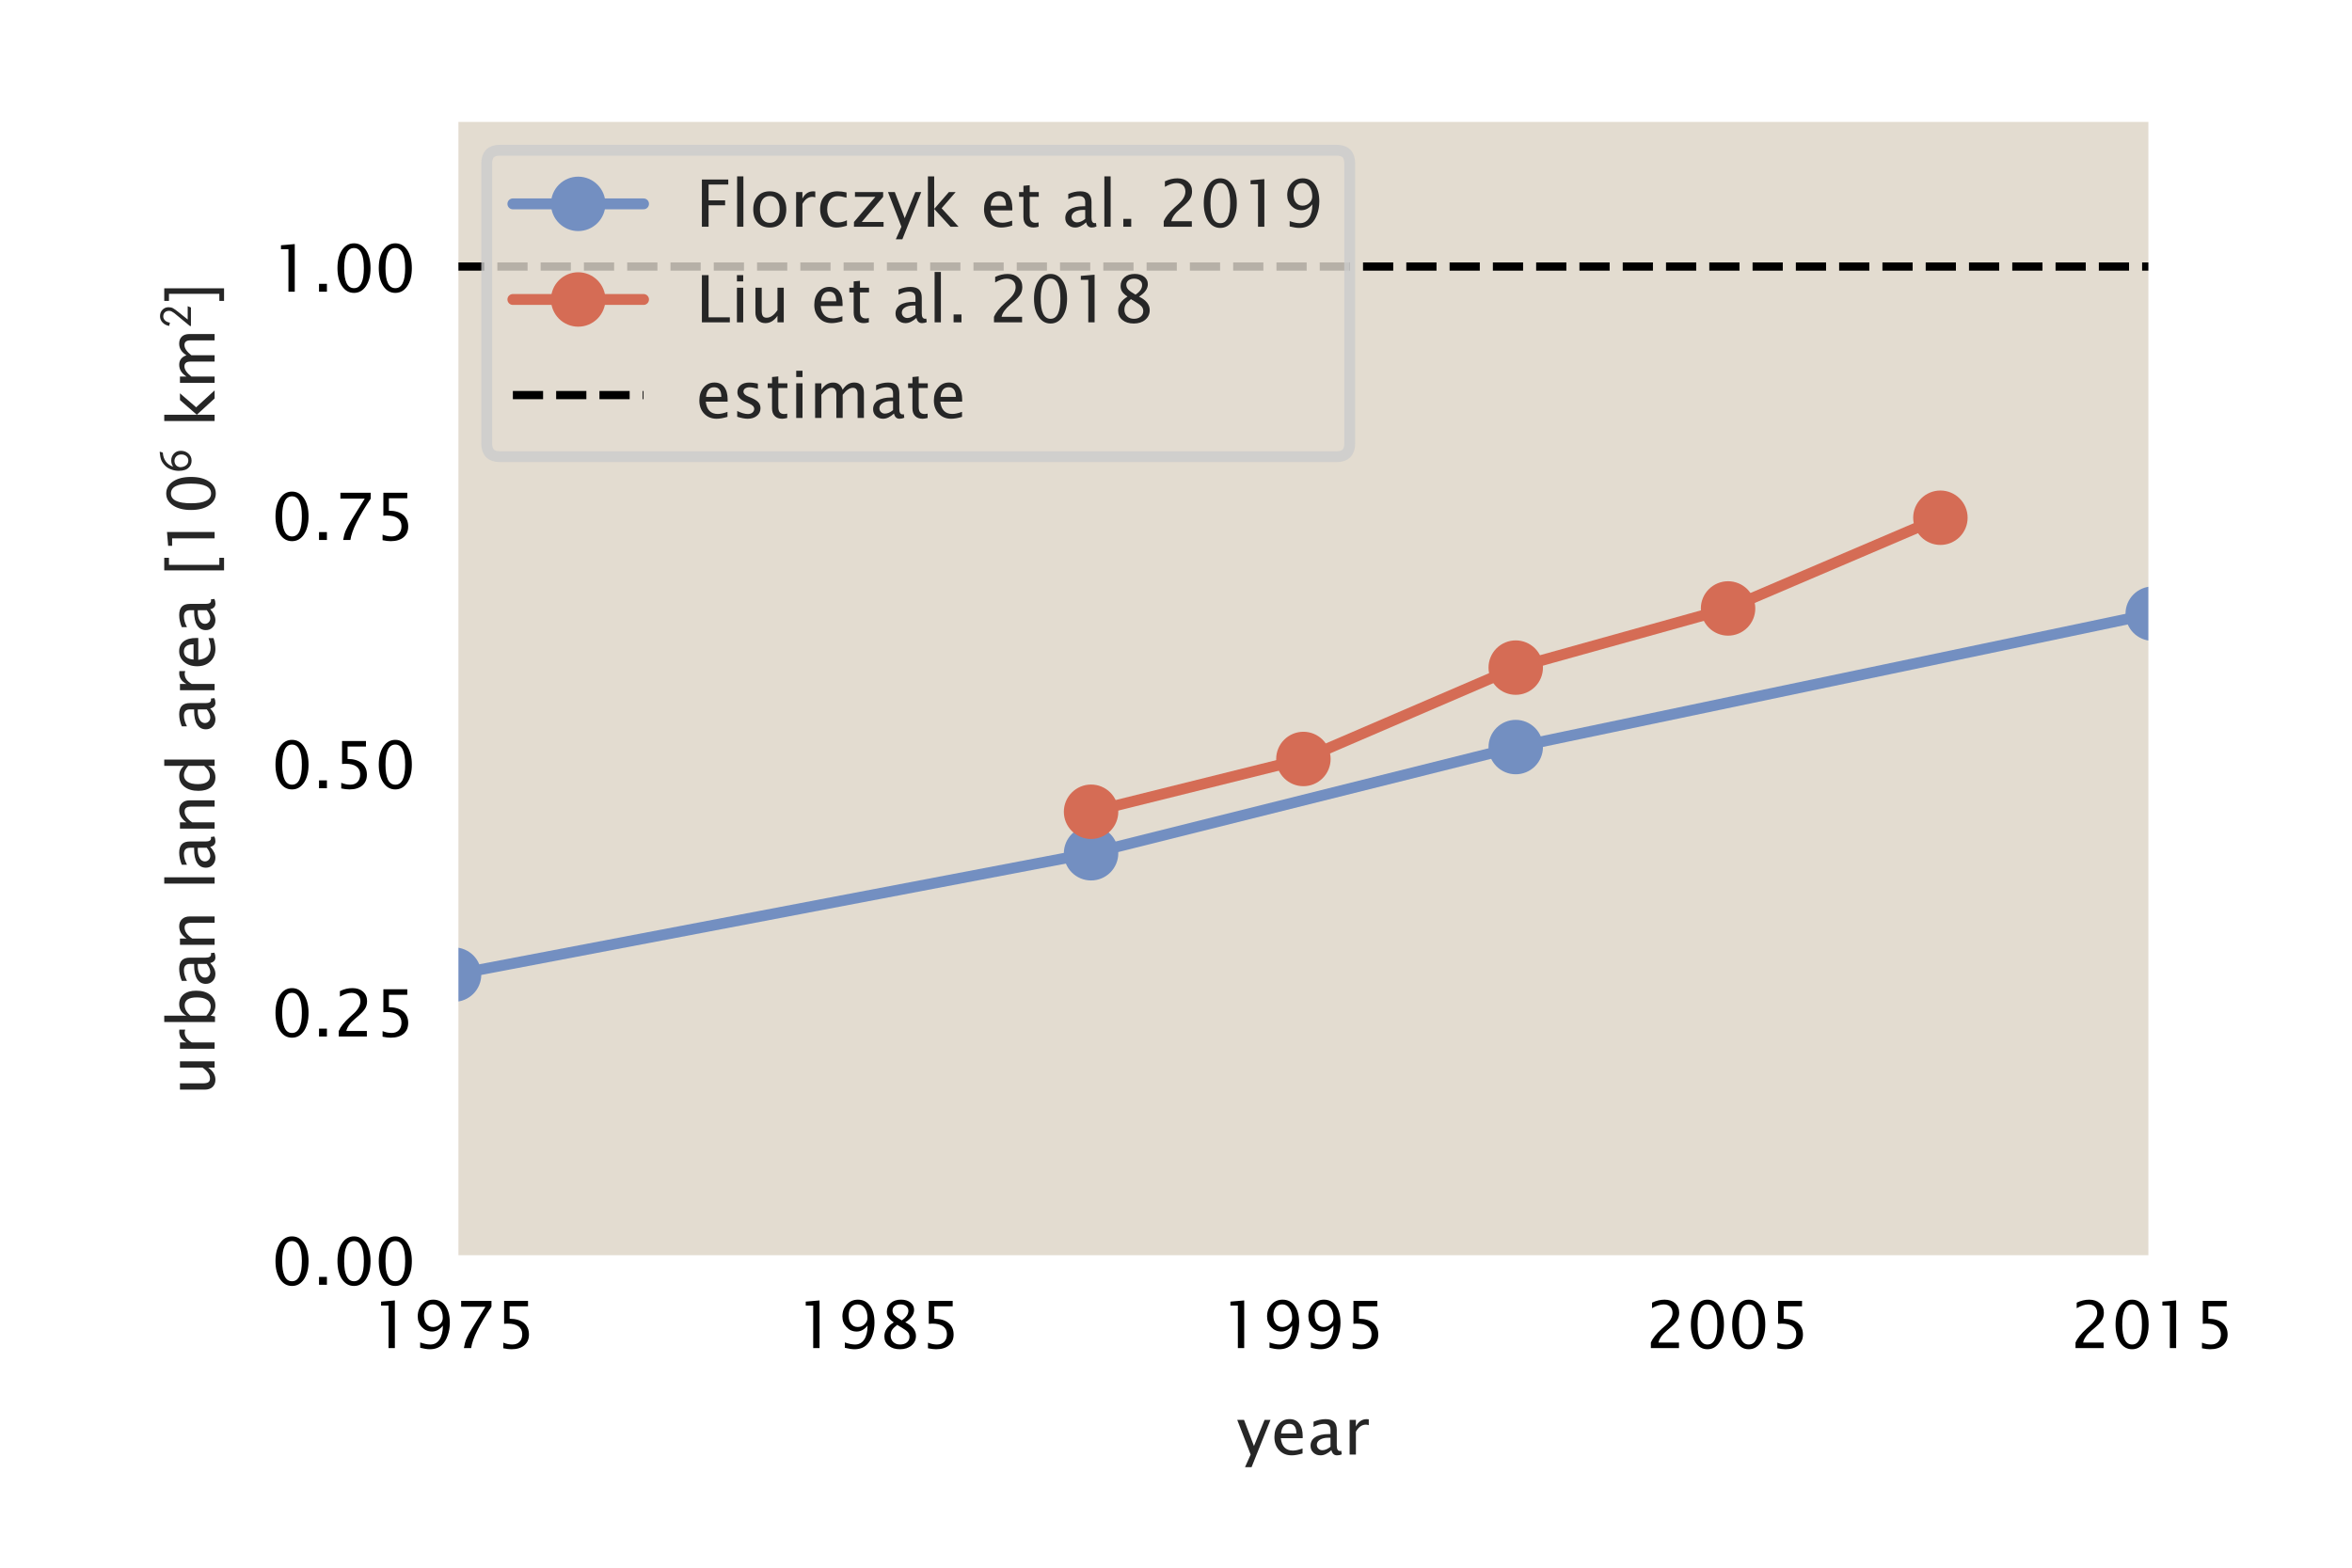 <?xml version="1.0" encoding="utf-8" standalone="no"?>
<!DOCTYPE svg PUBLIC "-//W3C//DTD SVG 1.1//EN"
  "http://www.w3.org/Graphics/SVG/1.1/DTD/svg11.dtd">
<!-- Created with matplotlib (https://matplotlib.org/) -->
<svg height="144pt" version="1.1" viewBox="0 0 216 144" width="216pt" xmlns="http://www.w3.org/2000/svg" xmlns:xlink="http://www.w3.org/1999/xlink">
 <defs>
  <style type="text/css">
*{stroke-linecap:butt;stroke-linejoin:round;}
  </style>
 </defs>
 <g id="figure_1">
  <g id="patch_1">
   <path d="M 0 144 
L 216 144 
L 216 0 
L 0 0 
z
" style="fill:#ffffff;"/>
  </g>
  <g id="axes_1">
   <g id="patch_2">
    <path d="M 41.7 115.7 
L 197.7 115.7 
L 197.7 10.8 
L 41.7 10.8 
z
" style="fill:#e3dcd0;"/>
   </g>
   <g id="matplotlib.axis_1">
    <g id="xtick_1">
     <g id="text_1">
      <!-- 1975 -->
      <defs>
       <path d="M 26.172 0 
L 26.172 65.047 
L 14.75 65.047 
L 14.75 71.094 
L 35.844 72.906 
L 35.844 0 
z
" id="LucidaSansUnicode-49"/>
       <path d="M 11.375 0.438 
L 11.375 8.594 
Q 20.562 5.422 27 5.422 
Q 35.984 5.422 41.031 13.062 
Q 46.094 20.703 46.094 34.328 
Q 38.766 25.297 29.438 25.297 
Q 20.312 25.297 13.969 32 
Q 7.625 38.719 7.625 48.391 
Q 7.625 59.469 14.375 66.766 
Q 21.141 74.078 31.391 74.078 
Q 43.172 74.078 49.953 64.625 
Q 56.734 55.172 56.734 38.766 
Q 56.734 28.328 53.469 19.109 
Q 50.203 9.906 44.672 4.781 
Q 37.594 -1.812 26.078 -1.812 
Q 20.406 -1.812 11.375 0.438 
z
M 17.234 50.047 
Q 17.234 41.797 20.984 37.016 
Q 24.75 32.234 31.156 32.234 
Q 37.312 32.234 41.625 36.375 
Q 45.953 40.531 45.953 46.391 
Q 45.953 55.609 41.766 61.25 
Q 37.594 66.891 30.812 66.891 
Q 24.469 66.891 20.844 62.391 
Q 17.234 57.906 17.234 50.047 
z
" id="LucidaSansUnicode-57"/>
       <path d="M 15.047 0 
Q 16.453 8.453 19.062 14.594 
Q 21.688 20.75 28.328 31.5 
L 48.047 63.234 
L 10.844 63.234 
L 10.844 72.266 
L 57.234 72.266 
L 57.234 63.234 
Q 29.438 22.266 26.125 0 
z
" id="LucidaSansUnicode-55"/>
       <path d="M 12.156 -0.297 
L 12.156 8.297 
Q 19.344 5.422 25.828 5.422 
Q 32.953 5.422 37.031 9.609 
Q 41.109 13.812 41.109 21.188 
Q 41.109 29.109 35.344 33.281 
Q 29.594 37.453 18.703 37.453 
Q 16.156 37.453 13.375 37.109 
L 13.375 72.266 
L 49.953 72.266 
L 49.953 63.875 
L 21.828 63.875 
L 21.828 44.828 
Q 35.75 44.828 43.562 38.422 
Q 51.375 32.031 51.375 20.703 
Q 51.375 10.156 44.266 4.172 
Q 37.156 -1.812 24.656 -1.812 
Q 19.094 -1.812 12.156 -0.297 
z
" id="LucidaSansUnicode-53"/>
      </defs>
      <g transform="translate(34.112 123.826)scale(0.06 -0.06)">
       <use xlink:href="#LucidaSansUnicode-49"/>
       <use x="63.232" xlink:href="#LucidaSansUnicode-57"/>
       <use x="126.465" xlink:href="#LucidaSansUnicode-55"/>
       <use x="189.697" xlink:href="#LucidaSansUnicode-53"/>
      </g>
     </g>
    </g>
    <g id="xtick_2">
     <g id="text_2">
      <!-- 1985 -->
      <defs>
       <path d="M 23 39.359 
Q 17.047 43.5 14.719 47.062 
Q 12.406 50.641 12.406 55.672 
Q 12.406 63.875 18.406 69 
Q 24.422 74.125 34.078 74.125 
Q 43.016 74.125 48.562 69.781 
Q 54.109 65.438 54.109 58.5 
Q 54.109 48 40.625 39.359 
Q 56.984 31.344 56.984 18.703 
Q 56.984 9.672 50.141 3.922 
Q 43.312 -1.812 32.562 -1.812 
Q 21.828 -1.812 15.234 3.578 
Q 8.641 8.984 8.641 17.781 
Q 8.641 30.766 23 39.359 
z
M 35.25 42.391 
Q 45.359 49.031 45.359 57.172 
Q 45.359 61.531 41.969 64.188 
Q 38.578 66.844 33.109 66.844 
Q 27.781 66.844 24.453 64.234 
Q 21.141 61.625 21.141 57.469 
Q 21.141 53.422 24.141 50.188 
Q 27.156 46.969 35.25 42.391 
z
M 28.219 35.453 
Q 22.406 30.953 20.328 27.609 
Q 18.266 24.266 18.266 19.281 
Q 18.266 13.094 22.266 9.25 
Q 26.266 5.422 32.812 5.422 
Q 39.109 5.422 43.094 8.688 
Q 47.078 11.969 47.078 17.188 
Q 47.078 21.391 44.609 24.297 
Q 42.141 27.203 35.062 31.391 
z
" id="LucidaSansUnicode-56"/>
      </defs>
      <g transform="translate(73.112 123.826)scale(0.06 -0.06)">
       <use xlink:href="#LucidaSansUnicode-49"/>
       <use x="63.232" xlink:href="#LucidaSansUnicode-57"/>
       <use x="126.465" xlink:href="#LucidaSansUnicode-56"/>
       <use x="189.697" xlink:href="#LucidaSansUnicode-53"/>
      </g>
     </g>
    </g>
    <g id="xtick_3">
     <g id="text_3">
      <!-- 1995 -->
      <g transform="translate(112.112 123.826)scale(0.06 -0.06)">
       <use xlink:href="#LucidaSansUnicode-49"/>
       <use x="63.232" xlink:href="#LucidaSansUnicode-57"/>
       <use x="126.465" xlink:href="#LucidaSansUnicode-57"/>
       <use x="189.697" xlink:href="#LucidaSansUnicode-53"/>
      </g>
     </g>
    </g>
    <g id="xtick_4">
     <g id="text_4">
      <!-- 2005 -->
      <defs>
       <path d="M 8.297 0 
L 8.297 8.453 
Q 12.5 18.266 25.297 29.828 
L 30.812 34.766 
Q 41.453 44.391 41.453 53.859 
Q 41.453 59.906 37.812 63.375 
Q 34.188 66.844 27.781 66.844 
Q 20.312 66.844 10.109 61.031 
L 10.109 69.531 
Q 19.734 74.078 29.25 74.078 
Q 39.406 74.078 45.531 68.609 
Q 51.656 63.141 51.656 54.109 
Q 51.656 47.609 48.547 42.578 
Q 45.453 37.547 37.016 30.375 
L 33.297 27.203 
Q 21.734 17.391 19.922 8.453 
L 51.312 8.453 
L 51.312 0 
z
" id="LucidaSansUnicode-50"/>
       <path d="M 31.641 -1.812 
Q 20.266 -1.812 13.297 8.609 
Q 6.344 19.047 6.344 36.141 
Q 6.344 53.219 13.297 63.641 
Q 20.266 74.078 31.641 74.078 
Q 43.062 74.078 50 63.672 
Q 56.938 53.266 56.938 36.141 
Q 56.938 19.047 50 8.609 
Q 43.062 -1.812 31.641 -1.812 
z
M 31.641 5.422 
Q 46.734 5.422 46.734 36.141 
Q 46.734 66.844 31.641 66.844 
Q 16.609 66.844 16.609 36.141 
Q 16.609 5.422 31.641 5.422 
z
" id="LucidaSansUnicode-48"/>
      </defs>
      <g transform="translate(151.112 123.826)scale(0.06 -0.06)">
       <use xlink:href="#LucidaSansUnicode-50"/>
       <use x="63.232" xlink:href="#LucidaSansUnicode-48"/>
       <use x="126.465" xlink:href="#LucidaSansUnicode-48"/>
       <use x="189.697" xlink:href="#LucidaSansUnicode-53"/>
      </g>
     </g>
    </g>
    <g id="xtick_5">
     <g id="text_5">
      <!-- 2015 -->
      <g transform="translate(190.112 123.826)scale(0.06 -0.06)">
       <use xlink:href="#LucidaSansUnicode-50"/>
       <use x="63.232" xlink:href="#LucidaSansUnicode-48"/>
       <use x="126.465" xlink:href="#LucidaSansUnicode-49"/>
       <use x="189.697" xlink:href="#LucidaSansUnicode-53"/>
      </g>
     </g>
    </g>
    <g id="text_6">
     <!-- year -->
     <defs>
      <path d="M 12.703 -19.281 
L 21.297 0 
L 0.781 53.031 
L 11.188 53.031 
L 26.375 13.094 
L 42.578 53.031 
L 51.656 53.031 
L 22.703 -19.281 
z
" id="LucidaSansUnicode-121"/>
      <path d="M 48.484 1.703 
Q 38.812 -1.219 31.938 -1.219 
Q 20.172 -1.219 12.797 6.562 
Q 5.422 14.359 5.422 26.766 
Q 5.422 38.812 11.938 46.531 
Q 18.453 54.25 28.609 54.25 
Q 38.234 54.25 43.484 47.391 
Q 48.734 40.531 48.734 27.938 
L 48.688 25 
L 15.234 25 
Q 17.328 6.109 33.734 6.109 
Q 39.75 6.109 48.484 9.328 
z
M 15.672 32.234 
L 39.062 32.234 
Q 39.062 47.016 28.031 47.016 
Q 16.938 47.016 15.672 32.234 
z
" id="LucidaSansUnicode-101"/>
      <path d="M 36.969 6.734 
Q 28.328 -1.219 20.312 -1.219 
Q 13.719 -1.219 9.375 2.906 
Q 5.031 7.031 5.031 13.328 
Q 5.031 22.016 12.328 26.672 
Q 19.625 31.344 33.297 31.344 
L 35.547 31.344 
L 35.547 37.75 
Q 35.547 46.969 25.922 46.969 
Q 18.453 46.969 9.625 42.281 
L 9.625 50.25 
Q 19.344 54.203 27.938 54.203 
Q 36.766 54.203 40.969 50.172 
Q 45.172 46.141 45.172 37.75 
L 45.172 13.719 
Q 45.172 5.469 50.25 5.469 
Q 50.875 5.469 52.094 5.672 
L 52.781 0.344 
Q 49.516 -1.219 45.562 -1.219 
Q 38.812 -1.219 36.969 6.734 
z
M 35.547 11.969 
L 35.547 25.688 
L 32.469 25.781 
Q 24.469 25.781 19.562 22.797 
Q 14.656 19.828 14.656 14.891 
Q 14.656 11.422 17.094 9.031 
Q 19.531 6.641 23.047 6.641 
Q 29.047 6.641 35.547 11.969 
z
" id="LucidaSansUnicode-97"/>
      <path d="M 9.625 0 
L 9.625 53.031 
L 19.234 53.031 
L 19.234 43.062 
Q 24.953 54.203 35.844 54.203 
Q 37.312 54.203 38.922 53.953 
L 38.922 44.969 
Q 36.422 45.797 34.516 45.797 
Q 25.391 45.797 19.234 34.969 
L 19.234 0 
z
" id="LucidaSansUnicode-114"/>
     </defs>
     <g style="fill:#262626;" transform="translate(113.577 133.608)scale(0.06 -0.06)">
      <use xlink:href="#LucidaSansUnicode-121"/>
      <use x="52.246" xlink:href="#LucidaSansUnicode-101"/>
      <use x="107.959" xlink:href="#LucidaSansUnicode-97"/>
      <use x="163.184" xlink:href="#LucidaSansUnicode-114"/>
     </g>
    </g>
   </g>
   <g id="matplotlib.axis_2">
    <g id="ytick_1">
     <g id="text_7">
      <!-- 0.00 -->
      <defs>
       <path d="M 9.766 0 
L 9.766 12.062 
L 21.828 12.062 
L 21.828 0 
z
" id="LucidaSansUnicode-46"/>
      </defs>
      <g transform="translate(24.919 118.013)scale(0.06 -0.06)">
       <use xlink:href="#LucidaSansUnicode-48"/>
       <use x="63.232" xlink:href="#LucidaSansUnicode-46"/>
       <use x="94.873" xlink:href="#LucidaSansUnicode-48"/>
       <use x="158.105" xlink:href="#LucidaSansUnicode-48"/>
      </g>
     </g>
    </g>
    <g id="ytick_2">
     <g id="text_8">
      <!-- 0.25 -->
      <g transform="translate(24.919 95.208)scale(0.06 -0.06)">
       <use xlink:href="#LucidaSansUnicode-48"/>
       <use x="63.232" xlink:href="#LucidaSansUnicode-46"/>
       <use x="94.873" xlink:href="#LucidaSansUnicode-50"/>
       <use x="158.105" xlink:href="#LucidaSansUnicode-53"/>
      </g>
     </g>
    </g>
    <g id="ytick_3">
     <g id="text_9">
      <!-- 0.50 -->
      <g transform="translate(24.919 72.404)scale(0.06 -0.06)">
       <use xlink:href="#LucidaSansUnicode-48"/>
       <use x="63.232" xlink:href="#LucidaSansUnicode-46"/>
       <use x="94.873" xlink:href="#LucidaSansUnicode-53"/>
       <use x="158.105" xlink:href="#LucidaSansUnicode-48"/>
      </g>
     </g>
    </g>
    <g id="ytick_4">
     <g id="text_10">
      <!-- 0.75 -->
      <g transform="translate(24.919 49.6)scale(0.06 -0.06)">
       <use xlink:href="#LucidaSansUnicode-48"/>
       <use x="63.232" xlink:href="#LucidaSansUnicode-46"/>
       <use x="94.873" xlink:href="#LucidaSansUnicode-55"/>
       <use x="158.105" xlink:href="#LucidaSansUnicode-53"/>
      </g>
     </g>
    </g>
    <g id="ytick_5">
     <g id="text_11">
      <!-- 1.00 -->
      <g transform="translate(24.919 26.795)scale(0.06 -0.06)">
       <use xlink:href="#LucidaSansUnicode-49"/>
       <use x="63.232" xlink:href="#LucidaSansUnicode-46"/>
       <use x="94.873" xlink:href="#LucidaSansUnicode-48"/>
       <use x="158.105" xlink:href="#LucidaSansUnicode-48"/>
      </g>
     </g>
    </g>
    <g id="text_12">
     <!-- urban land area [10$^6$ km$^2$] -->
     <defs>
      <path d="M 42.781 0 
L 42.781 9.969 
Q 35.109 -1.219 24.172 -1.219 
Q 17.234 -1.219 13.125 3.141 
Q 9.031 7.516 9.031 14.938 
L 9.031 53.031 
L 18.656 53.031 
L 18.656 18.062 
Q 18.656 12.109 20.391 9.594 
Q 22.125 7.078 26.172 7.078 
Q 34.969 7.078 42.781 18.656 
L 42.781 53.031 
L 52.391 53.031 
L 52.391 0 
z
" id="LucidaSansUnicode-117"/>
      <path d="M 9.625 -0.594 
L 9.625 77.094 
L 19.234 77.094 
L 19.234 43.062 
Q 25.141 54.203 36.969 54.203 
Q 46.531 54.203 52.016 47.219 
Q 57.516 40.234 57.516 28.125 
Q 57.516 14.938 51.281 6.859 
Q 45.062 -1.219 34.906 -1.219 
Q 25.484 -1.219 19.234 6 
L 18.062 -0.594 
z
M 19.234 12.641 
Q 26.656 6 33.406 6 
Q 40.047 6 43.656 11.547 
Q 47.266 17.094 47.266 27.156 
Q 47.266 45.797 34.969 45.797 
Q 26.906 45.797 19.234 37.062 
z
" id="LucidaSansUnicode-98"/>
      <path d="M 9.625 0 
L 9.625 53.031 
L 19.234 53.031 
L 19.234 43.062 
Q 26.859 54.203 37.891 54.203 
Q 44.828 54.203 48.906 49.828 
Q 52.984 45.453 52.984 38.094 
L 52.984 0 
L 43.359 0 
L 43.359 34.969 
Q 43.359 40.875 41.625 43.391 
Q 39.891 45.906 35.891 45.906 
Q 27.047 45.906 19.234 34.328 
L 19.234 0 
z
" id="LucidaSansUnicode-110"/>
      <path id="LucidaSansUnicode-32"/>
      <path d="M 9.625 0 
L 9.625 77.094 
L 19.234 77.094 
L 19.234 0 
z
" id="LucidaSansUnicode-108"/>
      <path d="M 43.656 0 
L 43.656 9.969 
Q 37.797 -1.219 25.984 -1.219 
Q 16.406 -1.219 10.906 5.766 
Q 5.422 12.75 5.422 24.859 
Q 5.422 38.094 11.641 46.141 
Q 17.875 54.203 28.031 54.203 
Q 37.453 54.203 43.656 46.969 
L 43.656 77.094 
L 53.328 77.094 
L 53.328 0 
z
M 43.656 40.375 
Q 36.188 46.969 29.5 46.969 
Q 22.906 46.969 19.281 41.453 
Q 15.672 35.938 15.672 25.828 
Q 15.672 7.234 27.984 7.234 
Q 35.984 7.234 43.656 15.969 
z
" id="LucidaSansUnicode-100"/>
      <path d="M 9.625 -14.453 
L 9.625 77.094 
L 28.906 77.094 
L 28.906 69.875 
L 18.062 69.875 
L 18.062 -7.234 
L 28.906 -7.234 
L 28.906 -14.453 
z
" id="LucidaSansUnicode-91"/>
      <path d="M 44.797 66.797 
L 43 61.5 
Q 31.594 60.703 23.641 54.953 
Q 15.703 49.203 12.203 38.797 
Q 18.094 43.094 25.906 43.094 
Q 34.5 43.094 40.75 37.297 
Q 47 31.5 47 22 
Q 47 12.297 40.953 5.438 
Q 34.906 -1.406 25.703 -1.406 
Q 18 -1.406 12.75 2.641 
Q 7.5 6.703 5.344 12.75 
Q 3.203 18.797 3.203 26.406 
Q 3.203 34.906 6.203 43.047 
Q 9.203 51.203 14.297 56.203 
Q 21 62.797 27.094 65.047 
Q 33.203 67.297 44.703 68.406 
z
M 39 20.703 
Q 39 27.906 34.891 31.953 
Q 30.797 36 25.094 36 
Q 19.906 36 16 32.953 
Q 12.094 29.906 11.203 24 
Q 11.203 15.906 15.203 10.797 
Q 19.203 5.703 26 5.703 
Q 31.5 5.703 35.25 9.953 
Q 39 14.203 39 20.703 
z
" id="STIXGeneral-Regular-120808"/>
      <path d="M 9.625 0 
L 9.625 77.094 
L 19.234 77.094 
L 19.234 27.297 
L 41.703 53.031 
L 52.047 53.031 
L 30.609 28.266 
L 56.5 0 
L 44.188 0 
L 19.234 27.203 
L 19.234 0 
z
" id="LucidaSansUnicode-107"/>
      <path d="M 9.625 0 
L 9.625 53.031 
L 19.234 53.031 
L 19.234 43.062 
Q 26.266 54.203 37.312 54.203 
Q 47.953 54.203 51.812 43.062 
Q 58.641 54.25 69.578 54.25 
Q 76.562 54.25 80.438 50.125 
Q 84.328 46 84.328 38.578 
L 84.328 0 
L 74.656 0 
L 74.656 37.062 
Q 74.656 46.141 67.484 46.141 
Q 60.016 46.141 51.812 35.547 
L 51.812 0 
L 42.141 0 
L 42.141 37.062 
Q 42.141 46.188 34.812 46.188 
Q 27.547 46.188 19.234 35.547 
L 19.234 0 
z
" id="LucidaSansUnicode-109"/>
      <path d="M 46.906 7.094 
L 44 0 
L 3.5 0 
L 3.5 2.094 
L 21 23.5 
L 21 23.406 
L 26.594 30.203 
Q 30.5 34.906 32.094 36.953 
Q 33.703 39 35.203 41.953 
Q 36.703 44.906 36.703 47.5 
Q 36.703 53.703 33.344 57.094 
Q 30 60.5 24.203 60.5 
Q 19.594 60.5 15.75 56.703 
Q 11.906 52.906 10.906 45.906 
L 3.703 47.594 
Q 5.297 56.5 11.188 62.047 
Q 17.094 67.594 24.906 67.594 
Q 33.594 67.594 39.094 62.188 
Q 44.594 56.797 44.594 49.094 
Q 44.594 43.5 42.5 39.453 
Q 40.406 35.406 33.703 27 
L 17.703 7.094 
z
" id="STIXGeneral-Regular-120804"/>
      <path d="M 22.906 77.094 
L 22.906 -14.453 
L 3.609 -14.453 
L 3.609 -7.234 
L 14.453 -7.234 
L 14.453 69.875 
L 3.609 69.875 
L 3.609 77.094 
z
" id="LucidaSansUnicode-93"/>
     </defs>
     <g style="fill:#262626;" transform="translate(19.762 100.63)rotate(-90)scale(0.06 -0.06)">
      <use transform="translate(0 0.878)" xlink:href="#LucidaSansUnicode-117"/>
      <use transform="translate(62.061 0.878)" xlink:href="#LucidaSansUnicode-114"/>
      <use transform="translate(102.979 0.878)" xlink:href="#LucidaSansUnicode-98"/>
      <use transform="translate(165.918 0.878)" xlink:href="#LucidaSansUnicode-97"/>
      <use transform="translate(221.143 0.878)" xlink:href="#LucidaSansUnicode-110"/>
      <use transform="translate(283.203 0.878)" xlink:href="#LucidaSansUnicode-32"/>
      <use transform="translate(314.844 0.878)" xlink:href="#LucidaSansUnicode-108"/>
      <use transform="translate(343.75 0.878)" xlink:href="#LucidaSansUnicode-97"/>
      <use transform="translate(398.975 0.878)" xlink:href="#LucidaSansUnicode-110"/>
      <use transform="translate(461.035 0.878)" xlink:href="#LucidaSansUnicode-100"/>
      <use transform="translate(523.975 0.878)" xlink:href="#LucidaSansUnicode-32"/>
      <use transform="translate(555.615 0.878)" xlink:href="#LucidaSansUnicode-97"/>
      <use transform="translate(610.84 0.878)" xlink:href="#LucidaSansUnicode-114"/>
      <use transform="translate(651.758 0.878)" xlink:href="#LucidaSansUnicode-101"/>
      <use transform="translate(707.471 0.878)" xlink:href="#LucidaSansUnicode-97"/>
      <use transform="translate(762.695 0.878)" xlink:href="#LucidaSansUnicode-32"/>
      <use transform="translate(794.336 0.878)" xlink:href="#LucidaSansUnicode-91"/>
      <use transform="translate(826.855 0.878)" xlink:href="#LucidaSansUnicode-49"/>
      <use transform="translate(890.088 0.878)" xlink:href="#LucidaSansUnicode-48"/>
      <use transform="translate(954.113 37.116)scale(0.7)" xlink:href="#STIXGeneral-Regular-120808"/>
      <use transform="translate(991.378 0.878)" xlink:href="#LucidaSansUnicode-32"/>
      <use transform="translate(1023.018 0.878)" xlink:href="#LucidaSansUnicode-107"/>
      <use transform="translate(1081.466 0.878)" xlink:href="#LucidaSansUnicode-109"/>
      <use transform="translate(1175.618 37.116)scale(0.7)" xlink:href="#STIXGeneral-Regular-120804"/>
      <use transform="translate(1212.883 0.878)" xlink:href="#LucidaSansUnicode-93"/>
     </g>
    </g>
   </g>
   <g id="LineCollection_1">
    <path clip-path="url(#p2a69b8b941)" d="M 41.7 24.483 
L 205.5 24.483 
" style="fill:none;stroke:#000000;stroke-dasharray:2.775,1.2;stroke-dashoffset:0;stroke-width:0.75;"/>
   </g>
   <g id="line2d_1">
    <path clip-path="url(#p2a69b8b941)" d="M 41.7 89.523 
L 100.2 78.375 
L 139.2 68.622 
L 197.7 56.369 
" style="fill:none;stroke:#738fc1;stroke-linecap:round;"/>
    <defs>
     <path d="M 0 2 
C 0.53 2 1.039 1.789 1.414 1.414 
C 1.789 1.039 2 0.53 2 0 
C 2 -0.53 1.789 -1.039 1.414 -1.414 
C 1.039 -1.789 0.53 -2 0 -2 
C -0.53 -2 -1.039 -1.789 -1.414 -1.414 
C -1.789 -1.039 -2 -0.53 -2 0 
C -2 0.53 -1.789 1.039 -1.414 1.414 
C -1.039 1.789 -0.53 2 0 2 
z
" id="mebd08acd65" style="stroke:#738fc1;"/>
    </defs>
    <g clip-path="url(#p2a69b8b941)">
     <use style="fill:#738fc1;stroke:#738fc1;" x="41.7" xlink:href="#mebd08acd65" y="89.523"/>
     <use style="fill:#738fc1;stroke:#738fc1;" x="100.2" xlink:href="#mebd08acd65" y="78.375"/>
     <use style="fill:#738fc1;stroke:#738fc1;" x="139.2" xlink:href="#mebd08acd65" y="68.622"/>
     <use style="fill:#738fc1;stroke:#738fc1;" x="197.7" xlink:href="#mebd08acd65" y="56.369"/>
    </g>
   </g>
   <g id="line2d_2">
    <path clip-path="url(#p2a69b8b941)" d="M 100.2 74.564 
L 119.7 69.716 
L 139.2 61.323 
L 158.7 55.889 
L 178.2 47.556 
" style="fill:none;stroke:#d56c55;stroke-linecap:round;"/>
    <defs>
     <path d="M 0 2 
C 0.53 2 1.039 1.789 1.414 1.414 
C 1.789 1.039 2 0.53 2 0 
C 2 -0.53 1.789 -1.039 1.414 -1.414 
C 1.039 -1.789 0.53 -2 0 -2 
C -0.53 -2 -1.039 -1.789 -1.414 -1.414 
C -1.789 -1.039 -2 -0.53 -2 0 
C -2 0.53 -1.789 1.039 -1.414 1.414 
C -1.039 1.789 -0.53 2 0 2 
z
" id="m20bea30c89" style="stroke:#d56c55;"/>
    </defs>
    <g clip-path="url(#p2a69b8b941)">
     <use style="fill:#d56c55;stroke:#d56c55;" x="100.2" xlink:href="#m20bea30c89" y="74.564"/>
     <use style="fill:#d56c55;stroke:#d56c55;" x="119.7" xlink:href="#m20bea30c89" y="69.716"/>
     <use style="fill:#d56c55;stroke:#d56c55;" x="139.2" xlink:href="#m20bea30c89" y="61.323"/>
     <use style="fill:#d56c55;stroke:#d56c55;" x="158.7" xlink:href="#m20bea30c89" y="55.889"/>
     <use style="fill:#d56c55;stroke:#d56c55;" x="178.2" xlink:href="#m20bea30c89" y="47.556"/>
    </g>
   </g>
   <g id="patch_3">
    <path d="M 41.7 115.7 
L 41.7 10.8 
" style="fill:none;stroke:#ffffff;stroke-linecap:square;stroke-linejoin:miter;stroke-width:0.8;"/>
   </g>
   <g id="patch_4">
    <path d="M 197.7 115.7 
L 197.7 10.8 
" style="fill:none;stroke:#ffffff;stroke-linecap:square;stroke-linejoin:miter;stroke-width:0.8;"/>
   </g>
   <g id="patch_5">
    <path d="M 41.7 115.7 
L 197.7 115.7 
" style="fill:none;stroke:#ffffff;stroke-linecap:square;stroke-linejoin:miter;stroke-width:0.8;"/>
   </g>
   <g id="patch_6">
    <path d="M 41.7 10.8 
L 197.7 10.8 
" style="fill:none;stroke:#ffffff;stroke-linecap:square;stroke-linejoin:miter;stroke-width:0.8;"/>
   </g>
   <g id="legend_1">
    <g id="patch_7">
     <path d="M 45.9 41.947 
L 122.752 41.947 
Q 123.952 41.947 123.952 40.748 
L 123.952 15 
Q 123.952 13.8 122.752 13.8 
L 45.9 13.8 
Q 44.7 13.8 44.7 15 
L 44.7 40.748 
Q 44.7 41.947 45.9 41.947 
z
" style="fill:#e3dcd0;opacity:0.8;stroke:#cccccc;stroke-linejoin:miter;"/>
    </g>
    <g id="line2d_3">
     <path d="M 47.1 18.726 
L 59.1 18.726 
" style="fill:none;stroke:#738fc1;stroke-linecap:round;"/>
    </g>
    <g id="line2d_4">
     <g>
      <use style="fill:#738fc1;stroke:#738fc1;" x="53.1" xlink:href="#mebd08acd65" y="18.726"/>
     </g>
    </g>
    <g id="text_13">
     <!-- Florczyk et al. 2019 -->
     <defs>
      <path d="M 9.328 0 
L 9.328 72.266 
L 49.703 72.266 
L 49.703 64.594 
L 19.578 64.594 
L 19.578 40.375 
L 44.875 40.375 
L 44.875 32.812 
L 19.578 32.812 
L 19.578 0 
z
" id="LucidaSansUnicode-70"/>
      <path d="M 30.719 -1.219 
Q 19.047 -1.219 12.234 6.25 
Q 5.422 13.719 5.422 26.516 
Q 5.422 39.312 12.234 46.75 
Q 19.047 54.203 30.719 54.203 
Q 42.391 54.203 49.188 46.75 
Q 56 39.312 56 26.516 
Q 56 13.719 49.188 6.25 
Q 42.391 -1.219 30.719 -1.219 
z
M 30.719 6 
Q 37.891 6 41.844 11.375 
Q 45.797 16.75 45.797 26.516 
Q 45.797 36.281 41.844 41.625 
Q 37.891 46.969 30.719 46.969 
Q 23.531 46.969 19.594 41.625 
Q 15.672 36.281 15.672 26.516 
Q 15.672 16.75 19.594 11.375 
Q 23.531 6 30.719 6 
z
" id="LucidaSansUnicode-111"/>
      <path d="M 46.438 1.609 
Q 37.109 -1.219 30.328 -1.219 
Q 19.578 -1.219 12.5 6.734 
Q 5.422 14.703 5.422 26.812 
Q 5.422 39.75 12.422 46.969 
Q 19.438 54.203 31.984 54.203 
Q 38.188 54.203 45.844 52.484 
L 45.844 44.438 
Q 37.703 46.828 32.562 46.828 
Q 25.141 46.828 20.703 41.281 
Q 16.266 35.75 16.266 26.516 
Q 16.266 17.578 20.844 12.062 
Q 25.438 6.547 32.859 6.547 
Q 39.453 6.547 46.438 9.906 
z
" id="LucidaSansUnicode-99"/>
      <path d="M 6 0 
L 6 7.234 
L 38.812 45.797 
L 7.516 45.797 
L 7.516 53.031 
L 50.688 53.031 
L 50.688 45.797 
L 17.875 7.234 
L 51.312 7.234 
L 51.312 0 
z
" id="LucidaSansUnicode-122"/>
      <path d="M 33.25 0 
Q 28.812 -1.219 25.531 -1.219 
Q 18.219 -1.219 14.109 2.969 
Q 10.016 7.172 10.016 14.656 
L 10.016 45.797 
L 3.375 45.797 
L 3.375 53.031 
L 10.016 53.031 
L 10.016 62.641 
L 19.625 63.578 
L 19.625 53.031 
L 33.5 53.031 
L 33.5 45.797 
L 19.625 45.797 
L 19.625 16.406 
Q 19.625 6 28.609 6 
Q 30.516 6 33.25 6.641 
z
" id="LucidaSansUnicode-116"/>
     </defs>
     <g style="fill:#262626;" transform="translate(63.9 20.826)scale(0.06 -0.06)">
      <use xlink:href="#LucidaSansUnicode-70"/>
      <use x="53.613" xlink:href="#LucidaSansUnicode-108"/>
      <use x="82.52" xlink:href="#LucidaSansUnicode-111"/>
      <use x="143.945" xlink:href="#LucidaSansUnicode-114"/>
      <use x="184.863" xlink:href="#LucidaSansUnicode-99"/>
      <use x="236.084" xlink:href="#LucidaSansUnicode-122"/>
      <use x="293.408" xlink:href="#LucidaSansUnicode-121"/>
      <use x="345.654" xlink:href="#LucidaSansUnicode-107"/>
      <use x="404.102" xlink:href="#LucidaSansUnicode-32"/>
      <use x="435.742" xlink:href="#LucidaSansUnicode-101"/>
      <use x="491.455" xlink:href="#LucidaSansUnicode-116"/>
      <use x="528.857" xlink:href="#LucidaSansUnicode-32"/>
      <use x="560.498" xlink:href="#LucidaSansUnicode-97"/>
      <use x="615.723" xlink:href="#LucidaSansUnicode-108"/>
      <use x="644.629" xlink:href="#LucidaSansUnicode-46"/>
      <use x="676.27" xlink:href="#LucidaSansUnicode-32"/>
      <use x="707.91" xlink:href="#LucidaSansUnicode-50"/>
      <use x="771.143" xlink:href="#LucidaSansUnicode-48"/>
      <use x="834.375" xlink:href="#LucidaSansUnicode-49"/>
      <use x="897.607" xlink:href="#LucidaSansUnicode-57"/>
     </g>
    </g>
    <g id="line2d_5">
     <path d="M 47.1 27.508 
L 59.1 27.508 
" style="fill:none;stroke:#d56c55;stroke-linecap:round;"/>
    </g>
    <g id="line2d_6">
     <g>
      <use style="fill:#d56c55;stroke:#d56c55;" x="53.1" xlink:href="#m20bea30c89" y="27.508"/>
     </g>
    </g>
    <g id="text_14">
     <!-- Liu et al. 2018 -->
     <defs>
      <path d="M 9.328 0 
L 9.328 72.266 
L 19.578 72.266 
L 19.578 7.672 
L 52.094 7.672 
L 52.094 0 
z
" id="LucidaSansUnicode-76"/>
      <path d="M 9.625 0 
L 9.625 53.031 
L 19.234 53.031 
L 19.234 0 
z
M 9.625 62.641 
L 9.625 72.266 
L 19.234 72.266 
L 19.234 62.641 
z
" id="LucidaSansUnicode-105"/>
     </defs>
     <g style="fill:#262626;" transform="translate(63.9 29.608)scale(0.06 -0.06)">
      <use xlink:href="#LucidaSansUnicode-76"/>
      <use x="53.32" xlink:href="#LucidaSansUnicode-105"/>
      <use x="82.227" xlink:href="#LucidaSansUnicode-117"/>
      <use x="144.287" xlink:href="#LucidaSansUnicode-32"/>
      <use x="175.928" xlink:href="#LucidaSansUnicode-101"/>
      <use x="231.641" xlink:href="#LucidaSansUnicode-116"/>
      <use x="269.043" xlink:href="#LucidaSansUnicode-32"/>
      <use x="300.684" xlink:href="#LucidaSansUnicode-97"/>
      <use x="355.908" xlink:href="#LucidaSansUnicode-108"/>
      <use x="384.814" xlink:href="#LucidaSansUnicode-46"/>
      <use x="416.455" xlink:href="#LucidaSansUnicode-32"/>
      <use x="448.096" xlink:href="#LucidaSansUnicode-50"/>
      <use x="511.328" xlink:href="#LucidaSansUnicode-48"/>
      <use x="574.561" xlink:href="#LucidaSansUnicode-49"/>
      <use x="637.793" xlink:href="#LucidaSansUnicode-56"/>
     </g>
    </g>
    <g id="line2d_7">
     <path d="M 47.1 36.291 
L 59.1 36.291 
" style="fill:none;stroke:#000000;stroke-dasharray:2.775,1.2;stroke-dashoffset:0;stroke-width:0.75;"/>
    </g>
    <g id="text_15">
     <!-- estimate -->
     <defs>
      <path d="M 7.672 1.859 
L 7.672 10.688 
Q 17.094 6 24.078 6 
Q 28.219 6 30.953 8.25 
Q 33.688 10.5 33.688 13.875 
Q 33.688 18.797 26.031 22.016 
L 20.406 24.422 
Q 7.953 29.594 7.953 39.312 
Q 7.953 46.234 12.859 50.219 
Q 17.781 54.203 26.312 54.203 
Q 30.766 54.203 37.312 52.984 
L 39.312 52.594 
L 39.312 44.578 
Q 31.25 46.969 26.469 46.969 
Q 22.266 46.969 19.75 45.141 
Q 17.234 43.312 17.234 40.234 
Q 17.234 35.891 24.266 32.906 
L 28.906 30.953 
Q 36.766 27.641 40.031 23.953 
Q 43.312 20.266 43.312 14.75 
Q 43.312 7.766 37.797 3.266 
Q 32.281 -1.219 23.688 -1.219 
Q 17.094 -1.219 7.672 1.859 
z
" id="LucidaSansUnicode-115"/>
     </defs>
     <g style="fill:#262626;" transform="translate(63.9 38.391)scale(0.06 -0.06)">
      <use xlink:href="#LucidaSansUnicode-101"/>
      <use x="55.713" xlink:href="#LucidaSansUnicode-115"/>
      <use x="106.689" xlink:href="#LucidaSansUnicode-116"/>
      <use x="144.092" xlink:href="#LucidaSansUnicode-105"/>
      <use x="172.998" xlink:href="#LucidaSansUnicode-109"/>
      <use x="266.357" xlink:href="#LucidaSansUnicode-97"/>
      <use x="321.582" xlink:href="#LucidaSansUnicode-116"/>
      <use x="358.984" xlink:href="#LucidaSansUnicode-101"/>
     </g>
    </g>
   </g>
  </g>
 </g>
 <defs>
  <clipPath id="p2a69b8b941">
   <rect height="104.9" width="156" x="41.7" y="10.8"/>
  </clipPath>
 </defs>
</svg>
